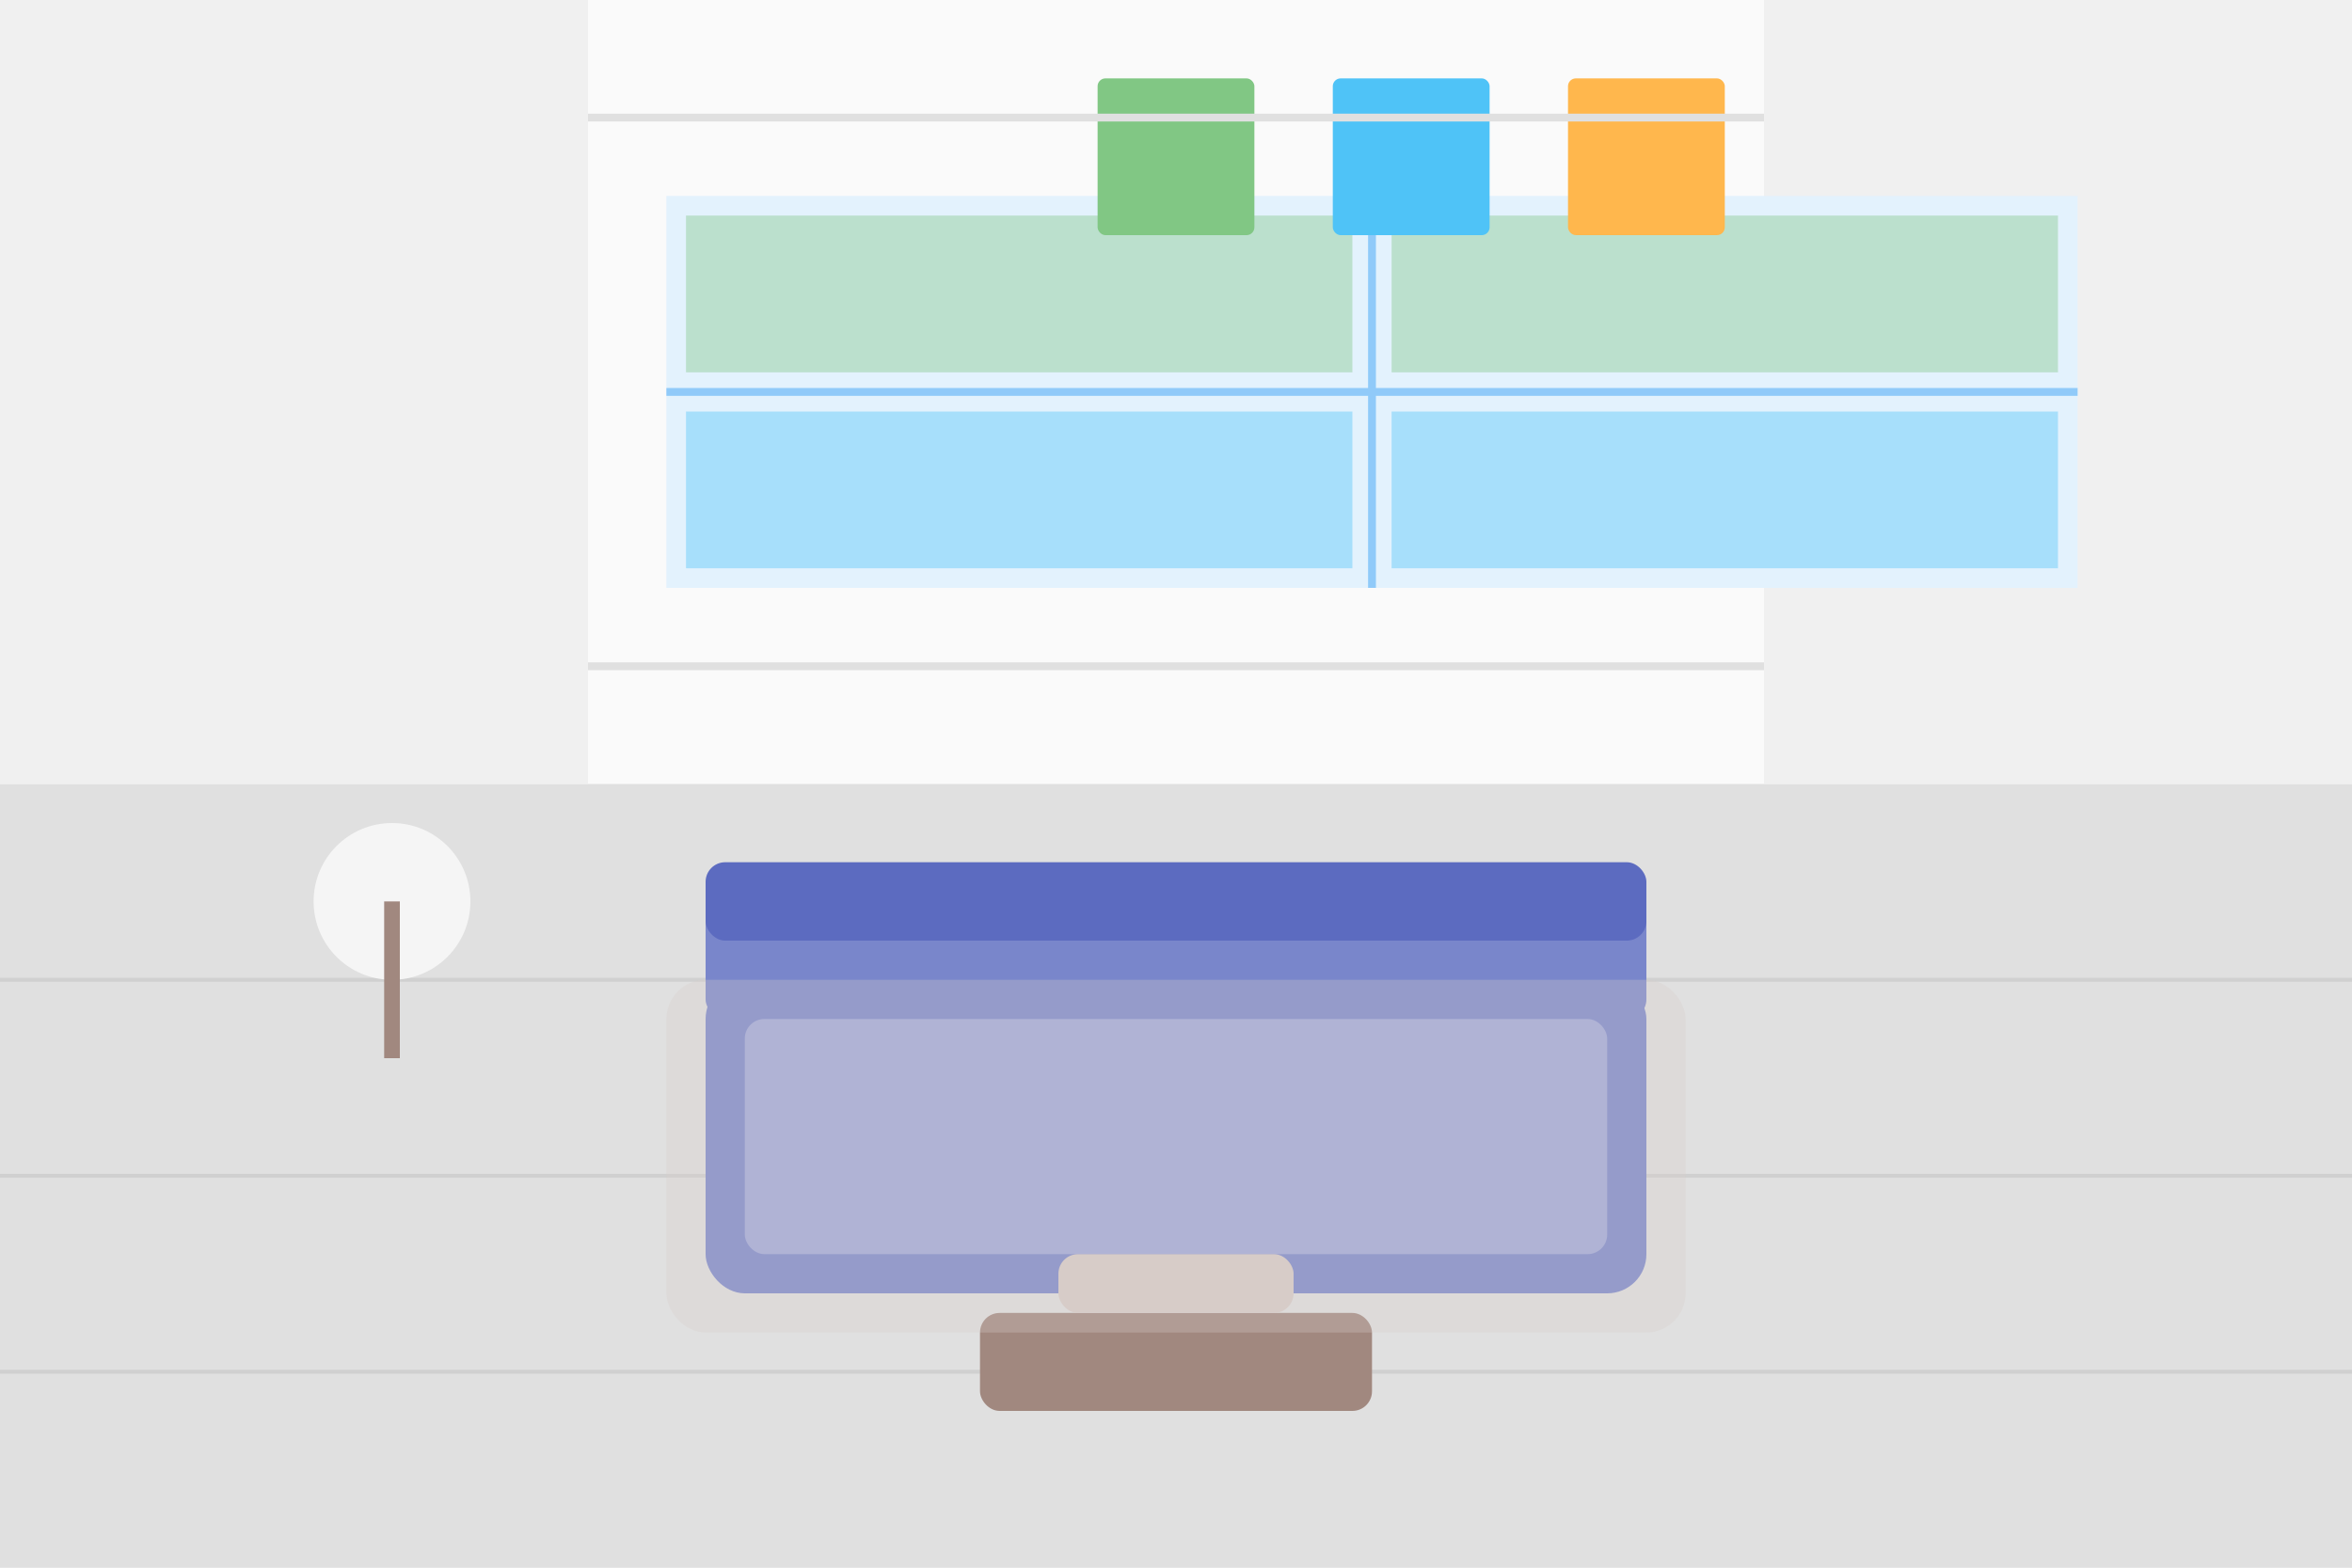 <svg width="600" height="400" xmlns="http://www.w3.org/2000/svg">
  <!-- 背景 -->
  <rect width="600" height="400" fill="#f5f5f5"/>
  
  <!-- 地板 -->
  <rect x="0" y="200" width="600" height="200" fill="#e0e0e0"/>
  
  <!-- 地板纹理 -->
  <g stroke="#d0d0d0" stroke-width="1">
    <line x1="0" y1="250" x2="600" y2="250"/>
    <line x1="0" y1="300" x2="600" y2="300"/>
    <line x1="0" y1="350" x2="600" y2="350"/>
  </g>
  
  <!-- 墙面 -->
  <rect x="0" y="0" width="600" height="200" fill="#fafafa"/>
  
  <!-- 左侧墙 -->
  <polygon points="0,0 0,200 150,200 150,0" fill="#f0f0f0"/>
  
  <!-- 右侧墙 -->
  <polygon points="450,0 450,200 600,200 600,0" fill="#f0f0f0"/>
  
  <!-- 窗户 -->
  <rect x="170" y="50" width="360" height="100" fill="#e3f2fd"/>
  <line x1="350" y1="50" x2="350" y2="150" stroke="#90caf9" stroke-width="2"/>
  <line x1="170" y1="100" x2="530" y2="100" stroke="#90caf9" stroke-width="2"/>
  
  <!-- 窗外景色（简单表示） -->
  <rect x="175" y="55" width="170" height="40" fill="#81c784" opacity="0.4"/>
  <rect x="355" y="55" width="170" height="40" fill="#81c784" opacity="0.4"/>
  <rect x="175" y="105" width="170" height="40" fill="#4fc3f7" opacity="0.4"/>
  <rect x="355" y="105" width="170" height="40" fill="#4fc3f7" opacity="0.4"/>
  
  <!-- 沙发 -->
  <rect x="180" y="250" width="240" height="80" rx="10" ry="10" fill="#7986cb"/>
  <rect x="180" y="230" width="240" height="30" rx="5" ry="5" fill="#7986cb"/>
  
  <!-- 沙发坐垫 -->
  <rect x="190" y="260" width="220" height="60" rx="5" ry="5" fill="#9fa8da"/>
  
  <!-- 沙发靠背 -->
  <rect x="180" y="220" width="240" height="20" rx="5" ry="5" fill="#5c6bc0"/>
  
  <!-- 咖啡桌 -->
  <rect x="250" y="335" width="100" height="25" rx="5" ry="5" fill="#a1887f"/>
  <rect x="270" y="320" width="60" height="15" rx="5" ry="5" fill="#d7ccc8"/>
  
  <!-- 装饰画 -->
  <rect x="280" y="20" width="40" height="40" rx="2" ry="2" fill="#81c784"/>
  <rect x="340" y="20" width="40" height="40" rx="2" ry="2" fill="#4fc3f7"/>
  <rect x="400" y="20" width="40" height="40" rx="2" ry="2" fill="#ffb74d"/>
  
  <!-- 落地灯 -->
  <circle cx="100" cy="230" r="20" fill="#f5f5f5"/>
  <line x1="100" y1="230" x2="100" y2="270" stroke="#a1887f" stroke-width="4"/>
  
  <!-- 地毯 -->
  <rect x="170" y="250" width="260" height="90" rx="10" ry="10" fill="#d7ccc8" opacity="0.3"/>
  
  <!-- 墙面装饰 -->
  <line x1="150" y1="30" x2="450" y2="30" stroke="#e0e0e0" stroke-width="2"/>
  <line x1="150" y1="170" x2="450" y2="170" stroke="#e0e0e0" stroke-width="2"/>
</svg>